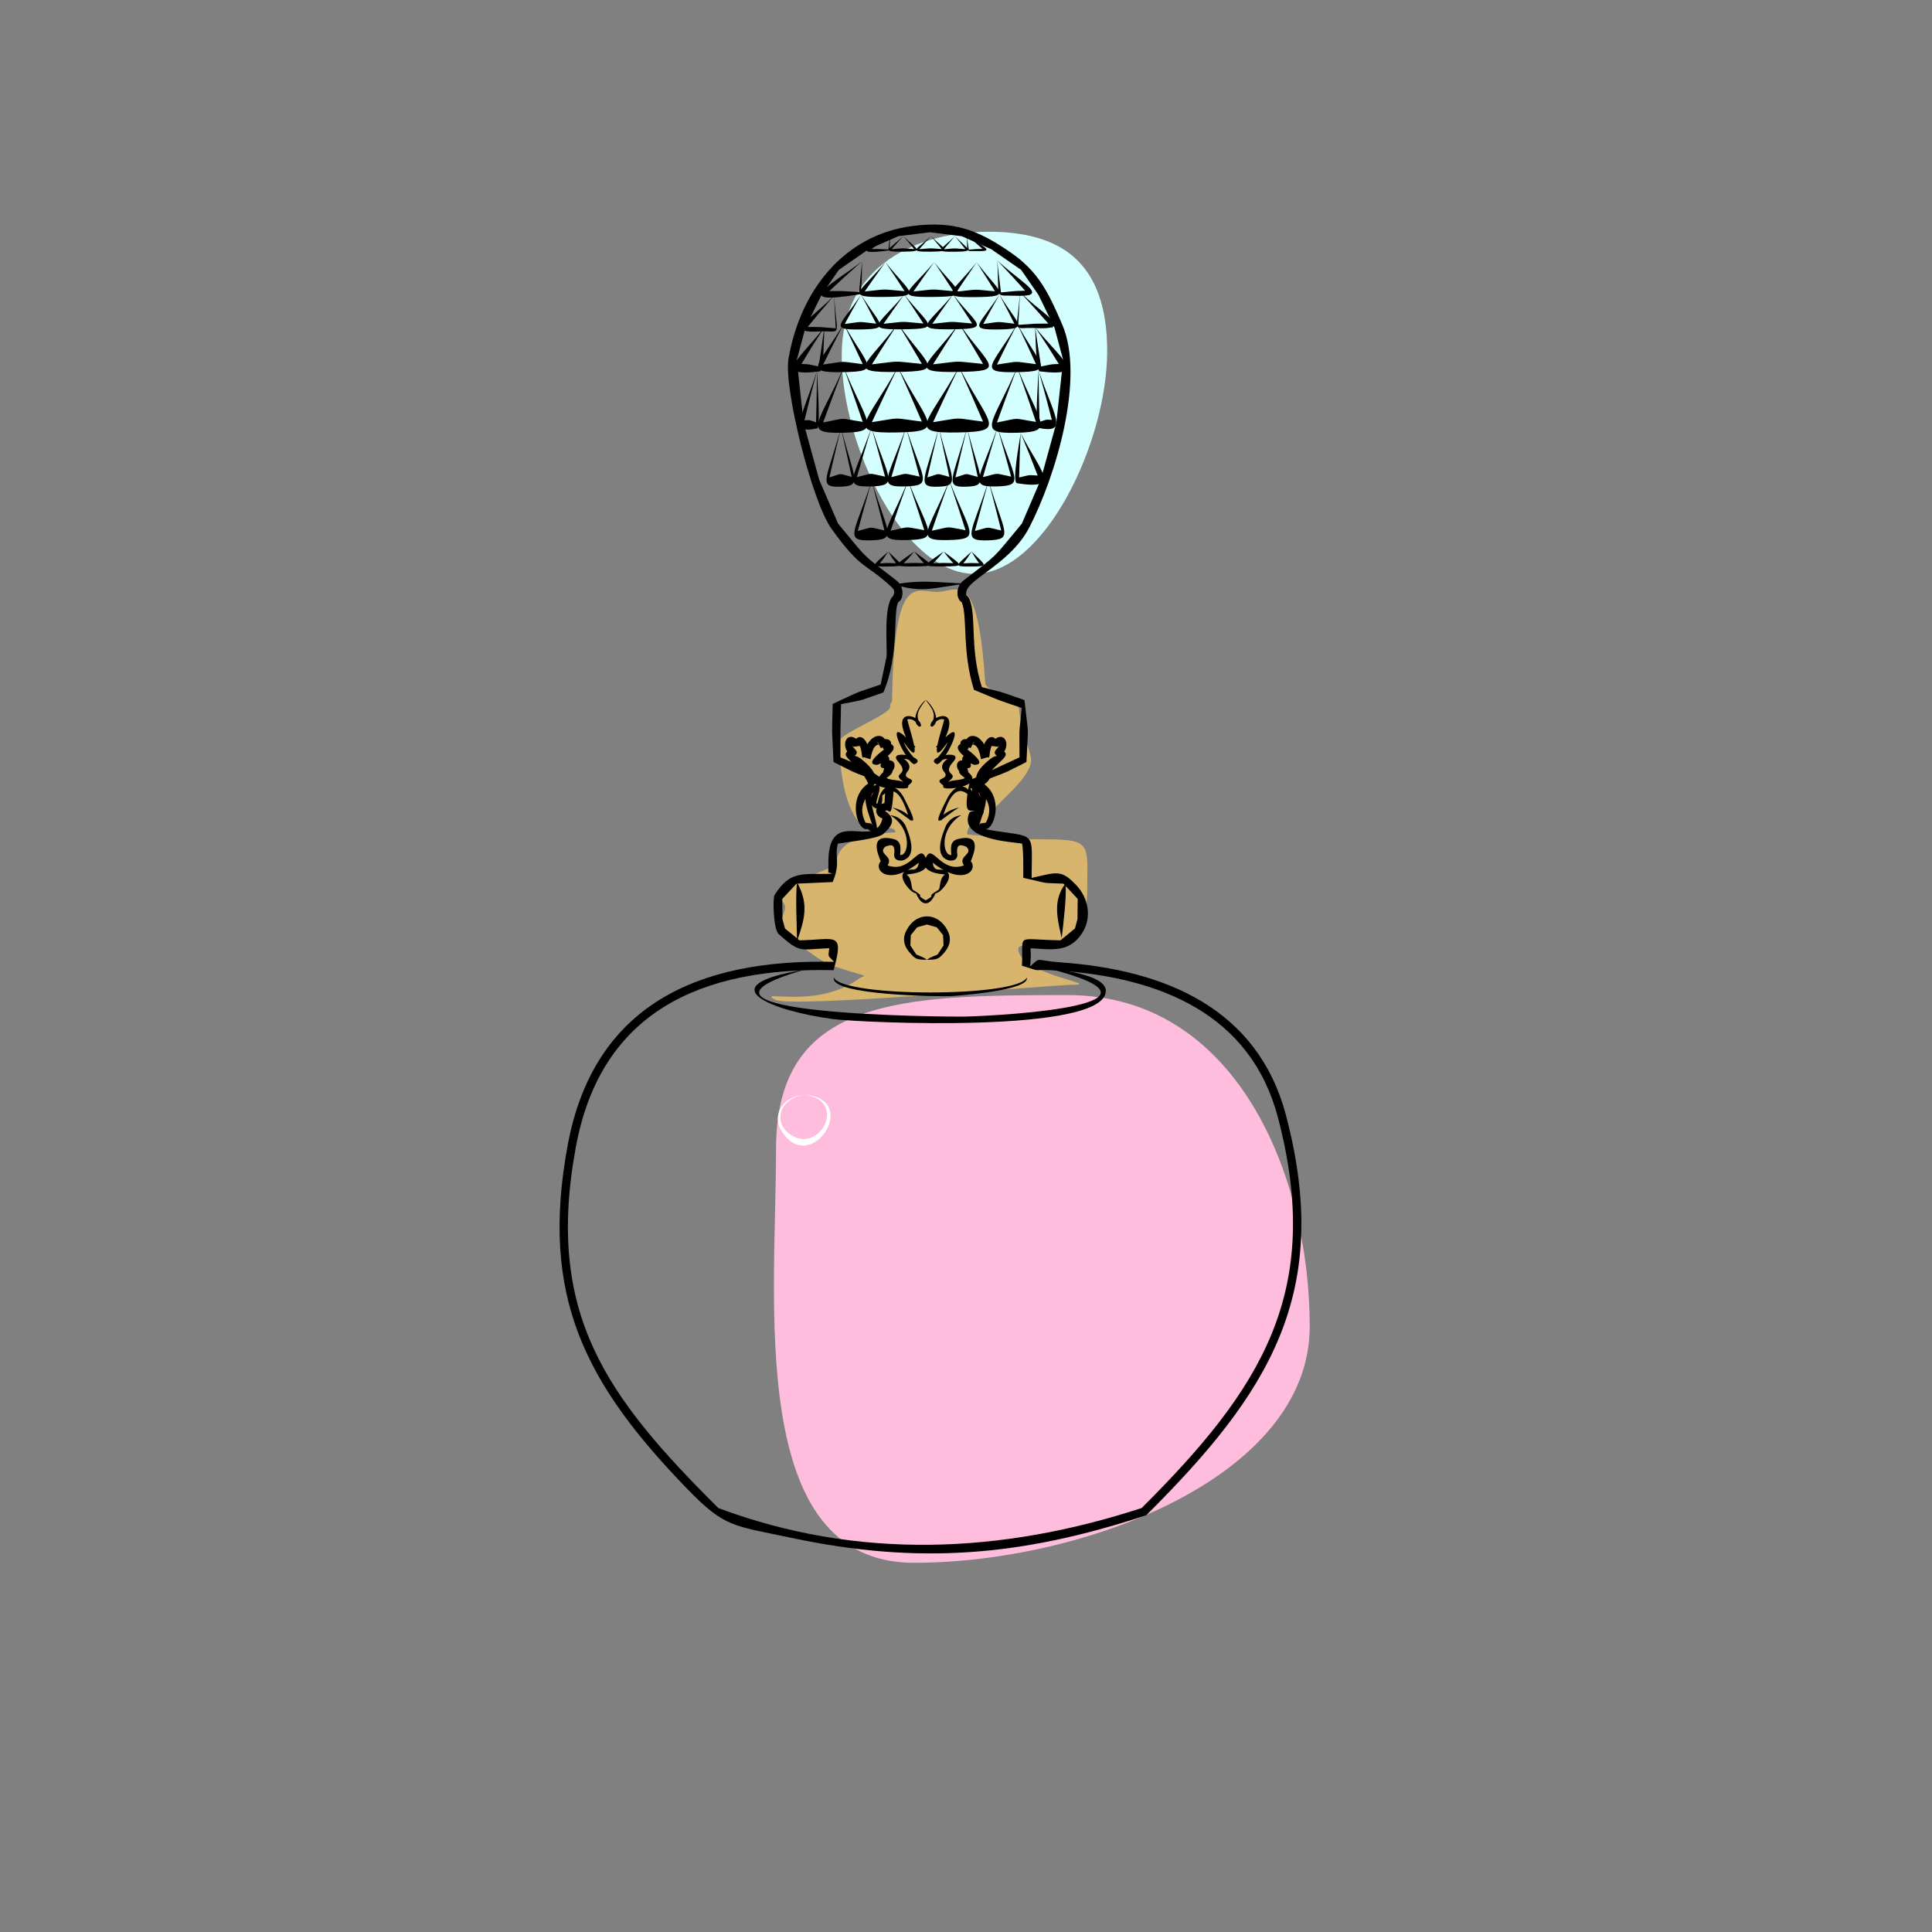 <?xml version="1.0" encoding="UTF-8"?>
<!DOCTYPE svg PUBLIC "-//W3C//DTD SVG 1.1//EN" "http://www.w3.org/Graphics/SVG/1.1/DTD/svg11.dtd">
<!-- Creator: CorelDRAW 2020 (64-Bit) -->
<svg xmlns="http://www.w3.org/2000/svg" xml:space="preserve" width="41.667in" height="41.667in" version="1.1" style="shape-rendering:geometricPrecision; text-rendering:geometricPrecision; image-rendering:optimizeQuality; fill-rule:evenodd; clip-rule:evenodd"
viewBox="0 0 41666.66 41666.66"
 xmlns:xlink="http://www.w3.org/1999/xlink"
 xmlns:xodm="http://www.corel.com/coreldraw/odm/2003">
 <rect x="0" y="0" width="41666.66" height="41666.66" fill="#808080" stroke="none"/>
 <defs>
  <style type="text/css">
   <![CDATA[
    .fil4 {fill:none}
    .fil3 {fill:black}
    .fil0 {fill:#D4FFFF}
    .fil1 {fill:#D7B56D}
    .fil2 {fill:#FFBDDE}
    .fil5 {fill:white}
   ]]>
  </style>
 </defs>
 <g id="Слой_x0020_1">
  <path class="fil0" d="M21321.73 4997.96c1514.46,0 2556.3,615.95 2556.3,2575.51 0,1959.55 -1350.76,4801.53 -2865.21,4801.53 -1514.45,0 -2860.04,-2750.69 -2860.04,-4710.24 0,-1959.55 1654.5,-2666.8 3168.96,-2666.8z"/>
  <path class="fil1" d="M20205.09 12766.07c436.97,0 883.4,-563.35 1041.58,1962.55 11.65,187.35 732.48,353.59 732.48,577.11 0,154.68 123.67,575.96 246.73,996.64 124.2,424.36 -794.5,1041.67 -797.82,1191 -12.52,558.54 -538.92,9.81 -572.81,504.41 593.13,45.89 1151.59,103.44 1524.79,103.44 1204.92,0 1066.63,36.96 1066.63,1167.79 0,165.27 -77.34,831.72 -352.19,1016.87 -516.93,347.89 -1160.26,-50.36 -1132.67,201.98 57.98,533.22 1854.9,751.31 1156.57,751.31 -415.42,0 -6076.12,509.06 -6406.67,320.04 -405.52,-231.93 895.57,215.02 1799.2,-444.85 156.08,-114.13 325.3,0.79 -519.04,-272.83 -356.48,-115.53 -801.41,-535.68 -1057.78,-679.5 -324.33,-182.18 110.89,-503.71 -30.83,-678.88 -320.21,-396.59 1136.08,-751.31 1136.08,-851.34 0,-472.96 548.81,-643.06 1275.34,-680.89 -13.93,-207.84 -602.07,4.73 -786.09,-212.4 -357.61,-421.73 -423.39,-1287.43 -428.47,-1751.64 -1.66,-154.33 1097.98,-581.31 1097.98,-739.05 0,-147.85 39.68,-37.14 41.69,-169.57 42.31,-2768.95 517.46,-2312.19 965.29,-2312.19z"/>
  <path class="fil2" d="M23032.29 21460.67c3626.25,0 5214.01,3881.65 5214.01,7145.29 0,3263.64 -4909.39,5098.22 -8535.63,5098.22 -3626.25,0 -2973.91,-5658.33 -2973.91,-8921.97 0,-3263.64 2669.28,-3321.54 6295.52,-3321.54z"/>
  <g id="_1978325314144">
   <path class="fil3" d="M24622.22 32522.35c2577.38,-2568.19 3926.08,-4659.74 2939.16,-8419.68 -585.85,-2231.95 -2535.23,-3012.77 -4689.5,-3166.94 -745.87,-53.37 -306.66,55 -832.07,-109.04 39.7,-721.33 -177.93,-561.74 831.03,-547.02l311.97 -255.46 54.5 -200.57 4.72 -436.8 -307.04 -329.45c-527.8,-22.6 -252.69,9.78 -866.79,-125.99 0.87,-132.06 7.7,-587.76 -26.09,-738.36 -242.85,-39.27 -1344.05,-85.65 -1148.15,-639.03 23.61,-66.72 80.58,-55.17 120.23,-64.92 -95.83,-31.5 -264.29,131.45 -93.52,-664.13 7.18,-0.57 1060.68,-488.62 1066.32,-491.03 -0.19,-735.55 -18.54,-380.58 48.13,-1065.26 -671.88,-231.74 -328.19,-102.42 -1029.59,-391.98 -259.85,-809.99 -137.28,-1579.85 -260.37,-1877.11 -3.47,-8.41 -4.54,-10.08 -7.72,-14.83 -113.67,-63.29 -134.24,-328.15 38.07,-462.26 781.84,-608.54 584.15,-411.72 1263.54,-1231.66l406.37 -945.59 334.9 -1215.98 148.41 -1366.34 -186.03 -693.85 -347.23 -709.86 -372.22 -538.19 -640.87 -444.08 -641.23 -282.73 -684.8 -85.49 -684.78 85.49 -641.23 282.73 -640.87 444.08 -372.19 538.17 -347.25 709.88 -186.02 693.85 148.41 1366.34 334.9 1215.98 406.36 945.59c678.43,818.78 472.82,616.07 1263.56,1231.68 172.23,134.07 151.71,398.69 38.24,462.15 -126.8,197.76 33.8,1111.36 -324.16,1948.17 -623.85,215.17 -318.54,134.14 -913.12,253.43 -16.37,767.95 -12.28,385.39 -12.47,1147.68 538.52,229.5 473.48,164.84 845.06,423.74 146.7,102.24 67.97,-28.27 310.22,162.95 -54.93,865.13 -91.3,490.2 -191.76,568.23 158.39,119.19 251.06,240.84 -39.13,495.68 -123.25,108.24 -767.98,172.4 -979.93,208.72 -79.44,298.13 67.43,392.93 -111.63,829.28l-780.78 34.83 -307.08 329.45 4.72 436.83 54.51 200.57 311.92 255.43c774.47,-13.46 973.84,-209.45 736.17,643.43 -2852.37,-66.17 -5020.81,886.88 -5560.11,3818.77 -661.61,3596.59 659.65,5377.08 3073.91,7781.83 3013.71,1126.92 6114.29,984.75 9130.41,-1.32zm-3882.23 -19536.22c5.67,4.3 10.75,5.36 18.73,7.74 -6.49,-1.98 -12.73,-4.6 -18.73,-7.74zm-1367.38 0.07c-5.98,3.12 -12.21,5.72 -18.68,7.7 7.94,-2.36 13.04,-3.44 18.68,-7.7zm5363.5 19676.69c-2.03,2.15 -4.18,4.2 -6.4,6.14l-0.76 0.66 -1.02 0.83 -3.57 2.81 -0.61 0.47 -1.23 0.87 -0.59 0.43 -1.25 0.85 -0.59 0.4 -1.3 0.83 -0.59 0.38 -1.3 0.8 -0.61 0.35 -1.32 0.76 -0.64 0.35 -2.01 1.09 -1.28 0.66 -0.76 0.35 -1.23 0.61 -0.83 0.38 -1.18 0.54 -0.92 0.38 -2.13 0.9 -0.99 0.4 -1.18 0.43c-2.39,0.87 -4.8,1.65 -7.2,2.34 -2665.61,873.47 -4880.48,1063.13 -7634.94,476.6 -1245.97,-265.33 -1421.79,-213.14 -2232.47,-1048.42 -2225.05,-2292.57 -3181.32,-4172.16 -2586.31,-7407.02 556.75,-3026.89 2805.23,-4034.93 5747.41,-3965.66 -150.77,-160.94 -121.6,-89.7 -103.8,-293.69 -650.58,24.85 -612.09,119.59 -1090.93,-304.48 -115.72,-102.49 -130.65,-775.6 -89.53,-841.21 348.67,-556.19 621.39,-433.38 1246.42,-461.25l-86.72 -27.59 2.41 -264.93c24.09,-1169.59 1007.52,-201.56 1165.04,-897.51 -192.09,-72.03 -179.74,-295.34 44,-331.05l20.9 -329.17c-154.24,-33.65 -251.16,-67.35 -331.85,-203.26 -488.41,-190.2 -236.28,-80.46 -788.29,-355.54 -38.73,-865.25 -34.86,-447.65 -17.67,-1252.77 703.57,-321.72 357.76,-184.92 1034.32,-418.27 0,0 126.82,-595.13 126.82,-595.13 21.56,-189.21 -76.66,-1118.68 145.03,-1318.23 24.77,-54.48 32.69,-121.01 -14.22,-165.86 -583.96,-558.26 -652.64,-349.38 -1323.39,-1287.75 -410,-573.59 -1030.19,-3025.38 -921.08,-3663.16 245.23,-1433.53 1174.51,-2671 2684.91,-2859.57 884.74,-110.45 1396.83,80.72 2117.81,580.3 592.67,410.66 811.48,875.48 1099.62,1544.48 499.63,1159.91 -146.14,3288.3 -708.94,4376.04 -440.28,850.99 -1467.75,1151.53 -1354.04,1466.97 28.88,19.22 47.99,46.55 64.97,86.91 151.97,361.33 0.83,1065.26 265.8,1891.14 597.16,154.9 290.69,63.41 917.85,279.71 97.51,886.27 82.96,441.2 42.93,1335.19 -552.17,275.18 -299.74,165.29 -788.69,355.71 -94.25,154.35 -236.49,201.52 -425.7,215.48 136.45,196.15 108.82,111.66 116.22,316.98 223.55,36.39 234.67,260.51 40.95,331.59 28.01,161.8 78.83,216.56 274.7,249.01 1005.74,166.64 900.82,-12.8 893.97,1031.42 555.76,-125.52 644.46,-185.91 971.71,165.22 247.55,265.61 338.23,685.13 117.7,1025.41 -282.87,436.55 -670.65,348.41 -1112.11,325.79 8.1,213.68 8.62,120.44 -6.19,389.46 241.07,-214.63 86.69,-124.95 664.3,-83.63 2241.77,160.4 4245.14,990.09 4853.11,3306.04 1005.01,3828.24 -371.44,5983.08 -3000.59,8600.7z"/>
  </g>
  <path class="fil4" d="M24670.61 32601.18c3082.58,-2978.43 3790.73,-4998.78 2978.43,-8518.75 -812.3,-3519.98 -5519.49,-3249.19 -5519.49,-3249.19 0,0 28.65,-393.14 5.22,-476.46 0,0 695.15,18.21 768.05,13.01l359.28 -294.19 65.09 -239.54 5.22 -484.25 -356.67 -382.7 -817.52 -36.46c0,0 10.41,-747.19 -44.26,-801.87 -54.67,-54.67 -877.39,-135.39 -939.88,-177.05 -62.49,-41.66 -177.03,-109.34 -195.26,-369.69 0,0 158.8,0 143.19,-114.56 0,0 -26.05,-83.32 -169.24,-62.49l-31.24 -492.07c0,0 283.77,-2.6 364.49,-197.85 0,0 739.43,-278.58 775.87,-333.25 36.44,-54.67 2.6,-1200.22 2.6,-1200.22l-973.72 -335.85c0,0 -190.04,-559.73 -187.44,-682.11 2.6,-122.38 33.84,-1228.87 -127.57,-1260.11 0,0 -111.94,-192.69 52.07,-309.82 164.02,-117.13 632.68,-465.97 632.68,-465.97l656.08 -791.45 413.97 -963.26 338.47 -1228.87 151 -1390.29 -192.66 -718.57 -354.08 -723.79 -385.32 -557.15 -661.3 -458.22 -661.3 -291.59 -708.98 -88.51 -708.96 88.51 -661.3 291.59 -661.3 458.22 -385.32 557.15 -354.08 723.79 -192.66 718.57 151 1390.29 338.47 1228.87 413.97 963.26 656.08 791.45c0,0 468.67,348.83 632.68,465.97 164.02,117.14 52.07,309.82 52.07,309.82 -161.42,31.24 -130.17,1137.74 -127.57,1260.11 2.6,122.38 -187.44,682.11 -187.44,682.11l-973.72 335.85c0,0 -33.84,1145.55 2.6,1200.22 36.44,54.67 775.86,333.25 775.86,333.25 80.72,195.26 364.49,197.85 364.49,197.85l-31.24 492.07c-143.19,-20.83 -169.23,62.49 -169.23,62.49 -15.61,114.56 143.19,114.56 143.19,114.56 -18.23,260.35 -132.77,328.03 -195.26,369.69 -62.49,41.66 -885.21,122.38 -939.88,177.05 -54.67,54.67 -44.26,801.87 -44.26,801.87l-817.52 36.46 -356.68 382.7 5.22 484.25 65.09 239.54 359.27 294.19c72.91,5.2 768.05,-13.01 768.05,-13.01 -23.43,83.32 5.22,476.46 5.22,476.46 0,0 -4707.19,-270.78 -5519.49,3249.19 -812.3,3519.98 -104.15,5540.32 2978.43,8518.75 0,0 4361.42,1802.86 9228.49,0z"/>
  <g id="_1978325309872">
   <path class="fil3" d="M17343.65 20915.56c-3396.7,979.22 3179.69,1016.98 3470.81,1008.93 905.66,-25.08 4830.09,-257.28 1791.08,-1040.04 164.08,23.28 1237.96,122.64 1243.09,481.18 13.37,935.89 -5278.94,691.34 -5883.04,611.83 -1309.35,-172.38 -2720.43,-721.64 -621.93,-1061.91z"/>
  </g>
  <path class="fil4" d="M17343.65 20915.56c-631.33,117.47 -1018.35,275.86 -1018.35,450.08 0,362.34 1673.87,656.11 3738.69,656.11 2064.81,0 3738.69,-293.76 3738.69,-656.11 0,-190.11 -460.85,-361.38 -1197.13,-481.18"/>
  <g id="_1978325309824">
   <path class="fil3" d="M17983.56 21081.6c189.97,430.08 3970.98,430.06 4160.86,0 74.38,283.52 -1524.52,395.98 -1659.54,402.59 -190.81,9.34 -2602.81,-15.8 -2501.32,-402.59z"/>
  </g>
  <path class="fil4" d="M17983.56 21081.6c0,201.64 931.45,365.08 2080.43,365.08 1148.97,0 2080.43,-163.44 2080.43,-365.08"/>
  <g id="_1978325308384">
   <path class="fil3" d="M19991.22 20699.33c76.87,-52.41 36.84,-29.85 119.9,-68.02l0 0c77.65,-33.04 46.33,-20.05 110.12,-46.03 42.37,-66.15 84.93,-131.28 128.19,-196.77 -3.8,-74.04 -7.3,-147.98 -10.65,-222.02 -45.72,-56.3 -91.33,-112.63 -136.81,-169.07l-108 -29.97 -0.02 -0.02 -102.73 -28.67 -102.73 28.67 -0.02 0.02 -108 29.97c-45.48,56.44 -91.09,112.77 -136.81,169.07 -3.33,74.06 -6.85,147.98 -10.65,222.02 43.26,65.49 85.82,130.62 128.19,196.77 63.79,25.98 32.47,12.99 110.12,46.03l0 0c83.06,38.16 43.03,15.61 119.9,67.99l0 0.02zm0 0l0 0.02c-216.2,-3.45 -247.99,-7.82 -376.16,-158.82l0 0c-153.7,-182.86 -154.03,-356.44 -20.69,-551.77l0 0c206.36,-301.51 587.33,-301.51 793.69,0l0 0c133.34,195.33 133.01,368.91 -20.69,551.77l0 0c-128.14,150.98 -159.98,155.4 -376.16,158.8z"/>
  </g>
  <polygon class="fil4" points="19991.22,20699.33 20119.76,20658.57 20248.31,20617.78 20327.75,20511.04 20407.22,20404.29 20407.22,20272.35 20407.22,20140.4 20327.75,20033.66 20248.31,19926.91 20119.76,19886.13 19991.22,19845.37 19862.68,19886.13 19734.13,19926.91 19654.69,20033.66 19575.22,20140.4 19575.22,20272.35 19575.22,20404.29 19654.69,20511.04 19734.13,20617.78 19862.68,20658.57 "/>
  <g id="_1978325309680">
   <path class="fil3" d="M19277.85 12607.54c562.14,-109.7 946.44,-46.85 1551.7,-20.83 -752.63,95.93 -906.63,204.35 -1551.7,20.83z"/>
  </g>
  <path class="fil4" d="M19277.85 12607.54c0,0 1119.5,57.27 1551.7,-20.83"/>
  <g id="_1978325308480">
   <path class="fil3" d="M19501.75 6350.18c-313.93,440.82 -181.73,252.91 -446.84,633.57 546.22,-55.83 304.27,-53.49 859.58,-6.61 -247.19,-379.96 -123.68,-191.95 -412.74,-626.96zm0 0c515.28,664.04 844.49,741.08 -20,751.66 -888.09,10.86 -525.93,-93.61 20,-751.66z"/>
  </g>
  <polygon class="fil4" points="19501.75,6350.18 18981.04,7027.09 19980.81,7016.67 "/>
  <g id="_1978325301472">
   <path class="fil3" d="M20553.59 6350.18c-313.93,440.82 -181.73,252.91 -446.84,633.57 546.22,-55.83 304.27,-53.49 859.58,-6.61 -247.19,-379.96 -123.68,-191.95 -412.74,-626.96zm0 0c515.28,664.04 844.49,741.08 -20,751.66 -888.09,10.86 -525.93,-93.61 20,-751.66z"/>
  </g>
  <polygon class="fil4" points="20553.59,6350.18 20032.88,7027.09 21032.65,7016.67 "/>
  <g id="_1978325298640">
   <path class="fil3" d="M21554.01 6353.84c-245.28,440.82 -141.99,252.91 -349.09,633.55 426.71,-55.8 237.65,-53.42 671.52,-6.56 -193.1,-379.96 -96.6,-191.98 -322.43,-626.99zm0 0c402.54,664.06 659.71,741.07 -15.65,751.66 -693.81,10.86 -410.9,-93.61 15.65,-751.66z"/>
  </g>
  <polygon class="fil4" points="21553.99,6353.84 21147.19,7030.75 21928.25,7020.33 "/>
  <g id="_1978325295232">
   <path class="fil3" d="M18570.56 6353.63c-248.54,440.82 -143.87,252.91 -353.76,633.57 432.43,-55.83 240.89,-53.49 680.52,-6.61 -195.69,-379.96 -97.91,-191.95 -326.76,-626.96zm0 0c407.94,664.04 668.57,741.07 -15.84,751.66 -703.08,10.86 -416.37,-93.61 15.84,-751.66z"/>
  </g>
  <polygon class="fil4" points="18570.56,6353.63 18158.32,7030.54 18949.81,7020.12 "/>
  <g id="_1978325296672">
   <path class="fil3" d="M19364.12 6978.68c-393.71,611.47 -227.91,350.81 -560.41,878.85 685.04,-77.44 381.6,-74.2 1078.04,-9.17 -310.01,-527.05 -155.11,-266.26 -517.64,-869.67zm0 0c646.24,921.1 1059.12,1027.96 -25.09,1042.64 -1113.79,15.07 -659.59,-129.85 25.09,-1042.64z"/>
  </g>
  <polygon class="fil4" points="19364.12,6978.68 18711.07,7917.63 19964.93,7903.19 "/>
  <g id="_1978325291776">
   <path class="fil3" d="M20683.29 6978.68c-393.72,611.47 -227.91,350.81 -560.41,878.85 685.04,-77.44 381.6,-74.2 1078.05,-9.17 -310.02,-527.05 -155.11,-266.26 -517.64,-869.67zm0 0c646.24,921.1 1059.12,1027.96 -25.09,1042.64 -1113.8,15.07 -659.6,-129.85 25.09,-1042.64z"/>
  </g>
  <polygon class="fil4" points="20683.29,6978.68 20030.23,7917.63 21284.09,7903.19 "/>
  <g id="_1978325291968">
   <path class="fil3" d="M21937.93 6983.75c-307.58,611.47 -178.05,350.81 -437.81,878.85 535.18,-77.44 298.12,-74.2 842.21,-9.17 -242.2,-527.05 -121.18,-266.26 -404.4,-869.67zm0 0c504.87,921.11 827.43,1027.96 -19.6,1042.64 -870.14,15.07 -515.3,-129.86 19.6,-1042.64z"/>
  </g>
  <polygon class="fil4" points="21937.93,6983.75 21427.74,7922.71 22407.3,7908.26 "/>
  <g id="_1978325290192">
   <path class="fil3" d="M18196.27 6983.46c-311.7,611.47 -180.44,350.81 -443.67,878.84 542.33,-77.44 302.11,-74.2 853.47,-9.17 -245.43,-527.06 -122.8,-266.26 -409.8,-869.67zm0 0c511.61,921.1 838.48,1027.96 -19.86,1042.64 -881.77,15.07 -522.19,-129.85 19.86,-1042.64z"/>
  </g>
  <polygon class="fil4" points="18196.27,6983.46 17679.26,7922.42 18671.91,7907.97 "/>
  <g id="_1978325288752">
   <path class="fil3" d="M19364.12 7915.96c-393.71,827.32 -227.91,474.65 -560.41,1189.08 685.04,-104.78 381.6,-100.39 1078.04,-12.41 -310.01,-713.11 -155.11,-360.25 -517.64,-1176.67zm0 0c646.24,1246.26 1059.12,1390.84 -25.09,1410.69 -1113.79,20.39 -659.59,-175.69 25.09,-1410.69z"/>
  </g>
  <polygon class="fil4" points="19364.12,7915.96 18711.07,9186.37 19964.93,9166.83 "/>
  <g id="_1978325287648">
   <path class="fil3" d="M20683.29 7915.96c-393.72,827.32 -227.91,474.65 -560.41,1189.08 685.04,-104.78 381.6,-100.39 1078.05,-12.41 -310.02,-713.11 -155.11,-360.25 -517.64,-1176.67zm0 0c646.24,1246.26 1059.12,1390.84 -25.09,1410.69 -1113.8,20.39 -659.6,-175.69 25.09,-1410.69z"/>
  </g>
  <polygon class="fil4" points="20683.29,7915.96 20030.23,9186.37 21284.09,9166.83 "/>
  <g id="_1978325288032">
   <path class="fil3" d="M21937.93 7922.83c-307.58,827.32 -178.05,474.65 -437.81,1189.08 535.18,-104.78 298.12,-100.39 842.21,-12.41 -242.2,-713.11 -121.18,-360.25 -404.4,-1176.67zm0 0c504.87,1246.26 827.43,1390.84 -19.6,1410.69 -870.14,20.39 -515.3,-175.69 19.6,-1410.69z"/>
  </g>
  <polygon class="fil4" points="21937.93,7922.83 21427.74,9193.24 22407.3,9173.69 "/>
  <g id="_1978325286784">
   <path class="fil3" d="M18196.27 7922.43c-311.7,827.32 -180.44,474.65 -443.67,1189.08 542.33,-104.78 302.11,-100.39 853.47,-12.41 -245.43,-713.1 -122.8,-360.25 -409.8,-1176.67zm0 0c511.61,1246.26 838.48,1390.84 -19.86,1410.69 -881.77,20.39 -522.19,-175.69 19.86,-1410.69z"/>
  </g>
  <polygon class="fil4" points="18196.27,7922.43 17679.26,9192.84 18671.91,9173.3 "/>
  <g id="_1978325285104">
   <path class="fil3" d="M18795.95 9217.73c-222,746.37 -128.51,428.2 -316,1072.74 386.28,-94.52 215.17,-90.57 607.88,-11.2 -174.81,-643.33 -87.46,-325 -291.88,-1061.54zm0 0c364.4,1124.32 597.21,1254.75 -14.15,1272.67 -628.04,18.39 -371.93,-158.5 14.15,-1272.67z"/>
  </g>
  <polygon class="fil4" points="18795.95,9217.73 18427.71,10363.84 19134.73,10346.21 "/>
  <g id="_1978325284720">
   <path class="fil3" d="M19539.79 9217.73c-222.01,746.37 -128.52,428.2 -316,1072.74 386.28,-94.52 215.17,-90.57 607.88,-11.2 -174.81,-643.33 -87.46,-325 -291.88,-1061.54zm0 0c364.39,1124.32 597.2,1254.75 -14.15,1272.67 -628.04,18.39 -371.93,-158.5 14.15,-1272.67z"/>
  </g>
  <polygon class="fil4" points="19539.79,9217.73 19171.55,10363.84 19878.57,10346.21 "/>
  <g id="_1978325282320">
   <path class="fil3" d="M20247.25 9223.93c-173.45,746.41 -100.39,428.17 -246.87,1072.74 301.78,-94.52 168.09,-90.57 474.9,-11.19 -136.57,-643.33 -68.33,-325 -228.03,-1061.54zm0 0c284.67,1124.32 466.56,1254.75 -11.04,1272.67 -490.65,18.39 -290.57,-158.5 11.04,-1272.67z"/>
  </g>
  <polygon class="fil4" points="20247.25,9223.93 19959.57,10370.04 20511.91,10352.41 "/>
  <g id="_1978325281552">
   <path class="fil3" d="M18137.44 9223.57c-175.78,746.37 -101.75,428.2 -250.18,1072.7 305.79,-94.49 170.31,-90.45 481.24,-11.12 -138.37,-643.33 -69.24,-325.04 -231.06,-1061.58zm0 0c288.47,1124.4 472.74,1254.75 -11.22,1272.63 -497.2,18.39 -294.46,-158.43 11.22,-1272.63z"/>
  </g>
  <polygon class="fil4" points="18137.43,9223.57 17845.91,10369.68 18405.63,10352.05 "/>
  <g id="_1978325281504">
   <path class="fil3" d="M21514.04 9217.73c-222,746.37 -128.51,428.2 -316,1072.74 386.28,-94.52 215.17,-90.57 607.88,-11.2 -174.81,-643.33 -87.46,-325 -291.88,-1061.54zm0 0c364.4,1124.32 597.21,1254.75 -14.15,1272.67 -628.04,18.39 -371.93,-158.5 14.15,-1272.67z"/>
  </g>
  <polygon class="fil4" points="21514.04,9217.73 21145.8,10363.84 21852.81,10346.21 "/>
  <g id="_1978325346928">
   <path class="fil3" d="M20855.53 9223.57c-175.78,746.37 -101.76,428.2 -250.18,1072.7 305.79,-94.49 170.31,-90.45 481.24,-11.12 -138.37,-643.33 -69.24,-325.04 -231.06,-1061.58zm0 0c288.47,1124.4 472.74,1254.75 -11.22,1272.63 -497.2,18.39 -294.46,-158.43 11.22,-1272.63z"/>
  </g>
  <polygon class="fil4" points="20855.52,9223.57 20563.99,10369.68 21123.72,10352.05 "/>
  <g id="_1978325346160">
   <path class="fil3" d="M19585.52 10363.28c-265.37,753.1 -153.61,432.07 -377.72,1082.41 461.72,-95.38 257.2,-91.39 726.61,-11.3 -208.95,-649.13 -104.55,-327.93 -348.89,-1071.11zm0 0c435.57,1134.46 713.86,1266.07 -16.91,1284.14 -750.7,18.56 -444.57,-159.93 16.91,-1284.14z"/>
  </g>
  <polygon class="fil4" points="19585.52,10363.28 19145.36,11519.73 19990.47,11501.94 "/>
  <g id="_1978325344672">
   <path class="fil3" d="M20474.65 10363.28c-265.37,753.1 -153.61,432.07 -377.7,1082.37 461.7,-95.34 257.16,-91.35 726.57,-11.26 -208.93,-649.13 -104.55,-327.93 -348.87,-1071.11zm0 0c435.56,1134.5 713.81,1266.07 -16.91,1284.14 -750.71,18.56 -444.58,-159.93 16.91,-1284.14z"/>
  </g>
  <polygon class="fil4" points="20474.65,10363.28 20034.49,11519.73 20879.6,11501.94 "/>
  <g id="_1978325343904">
   <path class="fil3" d="M21320.3 10369.54c-207.31,753.11 -120.01,432.07 -295.09,1082.41 360.72,-95.38 200.94,-91.38 567.66,-11.3 -163.24,-649.13 -81.68,-327.93 -272.57,-1071.11zm0 0c340.29,1134.46 557.69,1266.07 -13.21,1284.14 -586.48,18.56 -347.32,-159.93 13.21,-1284.14z"/>
  </g>
  <polygon class="fil4" points="21320.3,10369.54 20976.43,11525.98 21636.66,11508.19 "/>
  <g id="_1978325345200">
   <path class="fil3" d="M18798.4 10369.17c-210.1,753.1 -121.63,432.07 -299.05,1082.41 365.54,-95.38 203.62,-91.39 575.26,-11.3 -165.42,-649.13 -82.76,-327.94 -276.21,-1071.11zm0 0c344.83,1134.5 565.15,1266.07 -13.39,1284.14 -594.34,18.56 -351.98,-159.93 13.39,-1284.14z"/>
  </g>
  <polygon class="fil4" points="18798.38,10369.17 18449.91,11525.62 19118.97,11507.83 "/>
  <g id="_1978325342800">
   <path class="fil3" d="M19717.18 11894.16c-158.52,187 -99.51,124 -227.94,253.18 263.73,-8.95 166.58,-8.28 436.99,-2.58 -120.03,-129.8 -64.88,-66.2 -209.04,-250.6zm0 0c405.42,309.46 486.3,317.93 -11.98,322.06 -515.75,4.28 -412.46,-17.09 11.98,-322.06z"/>
  </g>
  <polygon class="fil4" points="19717.18,11894.16 19403.6,12180.58 20005.67,12176.17 "/>
  <g id="_1978325338528">
   <path class="fil3" d="M20350.58 11894.16c-158.52,187 -99.51,124 -227.94,253.18 263.73,-8.95 166.58,-8.28 436.99,-2.58 -120.03,-129.8 -64.88,-66.2 -209.05,-250.6zm0 0c405.42,309.46 486.3,317.93 -11.97,322.06 -515.75,4.28 -412.46,-17.09 11.97,-322.06z"/>
  </g>
  <polygon class="fil4" points="20350.6,11894.16 20037.02,12180.58 20639.09,12176.17 "/>
  <g id="_1978325340208">
   <path class="fil3" d="M20953.04 11895.72c-123.82,186.98 -77.73,123.99 -178.06,253.16 206.01,-8.95 130.11,-8.28 341.34,-2.57 -93.76,-129.78 -50.67,-66.22 -163.28,-250.59zm0 0c316.7,309.44 379.87,317.9 -9.35,322.05 -402.93,4.3 -322.21,-17.09 9.35,-322.05z"/>
  </g>
  <polygon class="fil4" points="20953.04,11895.71 20708.06,12182.13 21178.42,12177.72 "/>
  <g id="_1978325338480">
   <path class="fil3" d="M19156.41 11895.63c-125.48,186.98 -78.78,123.98 -180.45,253.15 208.78,-8.95 131.88,-8.27 345.93,-2.57 -95.03,-129.78 -51.35,-66.21 -165.48,-250.58zm0 0c320.96,309.43 384.97,317.89 -9.48,322.04 -408.32,4.3 -326.54,-17.09 9.48,-322.04z"/>
  </g>
  <polygon class="fil4" points="19156.41,11895.62 18908.16,12182.04 19384.8,12177.63 "/>
  <g id="_1978325336176">
   <path class="fil3" d="M19095.6 5652.44c-313.93,440.82 -181.72,252.91 -446.84,633.57 546.22,-55.83 304.27,-53.49 859.58,-6.61 -247.19,-379.96 -123.68,-191.95 -412.74,-626.96zm0 0c515.28,664.04 844.49,741.07 -20,751.66 -888.09,10.86 -525.94,-93.61 20,-751.66z"/>
  </g>
  <polygon class="fil4" points="19095.6,5652.44 18574.89,6329.35 19574.65,6318.93 "/>
  <g id="_1978325332384">
   <path class="fil3" d="M20147.44 5652.44c-313.93,440.82 -181.72,252.91 -446.84,633.57 546.22,-55.83 304.27,-53.49 859.59,-6.61 -247.19,-379.96 -123.68,-191.95 -412.74,-626.96zm0 0c515.28,664.04 844.5,741.07 -20,751.66 -888.09,10.86 -525.93,-93.61 20,-751.66z"/>
  </g>
  <polygon class="fil4" points="20147.44,5652.44 19626.73,6329.35 20626.5,6318.93 "/>
  <g id="_1978325333440">
   <path class="fil3" d="M21063.03 5656.09c-300.83,440.82 -174.15,252.91 -428.2,633.58 523.44,-55.83 291.58,-53.49 823.73,-6.61 -236.88,-379.96 -118.52,-191.95 -395.52,-626.96zm0 0c493.79,664.04 809.26,741.08 -19.17,751.66 -851.04,10.87 -503.99,-93.61 19.17,-751.66z"/>
  </g>
  <polygon class="fil4" points="21063.03,5656.09 20564.04,6333.01 21522.1,6322.59 "/>
  <g id="_1978325331376">
   <path class="fil3" d="M18591.4 5635.06c-505.05,452.32 -312.03,275.25 -704.65,641.77 344.05,-0.24 185.24,-3.5 640.09,20.43 42.52,-425.94 21.72,-213.16 64.56,-662.2zm0 0c-3.27,74.84 0.24,703.79 -47.53,711.58 -1521.2,248.02 -629.72,-190.04 47.53,-711.58z"/>
  </g>
  <polygon class="fil4" points="18591.4,5635.06 17752.17,6332.8 18543.67,6322.38 "/>
  <g id="_1978325332576">
   <path class="fil3" d="M21504.31 5614.44c55.46,469.09 28.66,246.01 83.07,692.33 370.72,-35.33 241.38,-27.85 521.7,-37.2 -339.41,-376.87 -172.31,-194.62 -604.77,-655.14zm697.94 744.2l-2.2 11.88 -7.93 -8.79c-56.98,15.63 -152.24,21.21 -294.78,16.48 -491.36,-16.37 -327.06,98.81 -393.04,-763.77 452.96,415.67 921.89,671.86 697.94,744.2z"/>
  </g>
  <polygon class="fil4" points="21504.31,5614.44 21574.2,6333.01 22219.84,6322.59 "/>
  <g id="_1978325330080">
   <path class="fil3" d="M19481.66 5089.96c-177.84,198.04 -102.95,113.62 -253.11,284.63 309.39,-25.07 172.31,-24 486.89,-2.95 -140.01,-170.7 -70.04,-86.24 -233.78,-281.68zm0 0c291.86,298.33 478.33,332.93 -11.35,337.69 -503.05,4.88 -297.92,-42.06 11.35,-337.69z"/>
  </g>
  <polygon class="fil4" points="19481.64,5089.96 19186.69,5394.07 19753,5389.39 "/>
  <g id="_1978325326480">
   <path class="fil3" d="M20077.45 5089.96c-177.82,198.04 -102.94,113.62 -253.09,284.63 309.39,-25.07 172.32,-24.02 486.87,-2.96 -140,-170.7 -70.06,-86.24 -233.78,-281.67zm0 0c291.86,298.33 478.33,332.93 -11.33,337.69 -503.05,4.88 -297.91,-42.06 11.33,-337.69z"/>
  </g>
  <polygon class="fil4" points="20077.45,5089.96 19782.5,5394.07 20348.8,5389.39 "/>
  <g id="_1978325325376">
   <path class="fil3" d="M20596.07 5091.6c-170.42,198.05 -98.66,113.62 -242.55,284.65 296.49,-25.08 165.15,-24.01 466.6,-2.97 -134.18,-170.7 -67.13,-86.24 -224.05,-281.68zm0 0c279.72,298.35 458.41,332.93 -10.86,337.69 -482.09,4.9 -285.51,-42.03 10.86,-337.69z"/>
  </g>
  <polygon class="fil4" points="20596.07,5091.61 20313.43,5395.72 20856.11,5391.04 "/>
  <g id="_1978325327680">
   <path class="fil3" d="M19196.04 5082.16c-286.07,203.21 -176.74,123.65 -399.13,288.33 194.89,-0.13 104.94,-1.57 362.55,9.15 24.08,-191.35 12.31,-95.75 36.58,-297.48zm0 0c-1.85,33.62 0.11,316.17 -26.93,319.67 -861.66,111.47 -356.69,-85.35 26.93,-319.67z"/>
  </g>
  <polygon class="fil4" points="19196.04,5082.16 18720.67,5395.62 19169,5390.94 "/>
  <g id="_1978325323600">
   <path class="fil3" d="M20846.04 5072.89c31.41,210.75 16.23,110.53 47.06,311.05 210,-15.89 136.71,-12.51 295.52,-16.73 -192.27,-169.32 -97.61,-87.41 -342.57,-294.31zm395.34 334.33l-1.24 5.33 -4.48 -3.95c-32.27,7.02 -86.23,9.54 -166.99,7.42 -278.33,-7.33 -185.27,44.4 -222.63,-343.13 256.58,186.73 522.19,301.83 395.34,334.33z"/>
  </g>
  <polygon class="fil4" points="20846.04,5072.89 20885.62,5395.72 21251.34,5391.04 "/>
  <g id="_1978325323216">
   <path class="fil3" d="M17779.71 7056.38c-357.28,559.85 -221.96,340.79 -495.11,793.67 186.79,6.69 111.1,-0.39 369.94,53.79 81.41,-531.54 42.09,-266.33 125.17,-847.46zm0 0c-12.07,166.38 -13.69,943.31 -99.05,953.7 -1029.56,125.46 -440.78,-260.92 99.05,-953.7z"/>
  </g>
  <polygon class="fil4" points="17779.71,7056.38 17168.96,7922.42 17682.54,7960.06 "/>
  <g id="_1978325319088">
   <path class="fil3" d="M22324 7056.38c368.71,559.85 229.06,340.79 510.94,793.67 -192.76,6.69 -114.65,-0.39 -381.78,53.79 -84.02,-531.54 -43.44,-266.33 -129.17,-847.46zm0 0c12.46,166.38 14.13,943.31 102.21,953.7 1062.5,125.46 454.88,-260.92 -102.21,-953.7z"/>
  </g>
  <polygon class="fil4" points="22324,7056.38 22954.29,7922.42 22424.28,7960.06 "/>
  <g id="_1978325321488">
   <path class="fil3" d="M22396.92 7983.26c204.73,745.09 120.08,427.99 287.96,1072.09 -151.6,-6.59 -89.99,-13.63 -265.99,43.54 -16.65,-697.13 -9.64,-349.6 -21.97,-1115.62zm0 0c-5.81,222.76 -84.77,1228.08 -4.35,1244.63 674.36,138.6 330.22,-269.05 4.35,-1244.63z"/>
  </g>
  <polygon class="fil4" points="22396.92,7983.26 22745.21,9130.46 22391.01,9168.1 "/>
  <g id="_1978325318512">
   <path class="fil3" d="M22011.59 9337.07c262.72,641.51 156.42,374.3 367.74,918.52 -232.23,-11.83 -138.34,-18.84 -400.29,42.09 16.09,-591.46 6.39,-297.48 32.54,-960.61zm0 0c-24.37,221.19 -196.7,1067.43 -74.55,1086.01 981.14,149.31 496.79,-255.02 74.55,-1086.01z"/>
  </g>
  <polygon class="fil4" points="22011.59,9337.07 22464.82,10328.08 21934.81,10365.72 "/>
  <g id="_1978325317504">
   <path class="fil3" d="M17620.63 7993.67c-192.35,745.09 -112.82,427.99 -270.54,1072.09 142.43,-6.58 84.54,-13.63 249.89,43.54 15.65,-697.13 9.06,-349.6 20.65,-1115.62zm0 0c5.45,222.76 79.63,1228.08 4.09,1244.63 -633.56,138.6 -310.24,-269.04 -4.09,-1244.63z"/>
  </g>
  <polygon class="fil4" points="17620.63,7993.67 17293.4,9140.87 17626.17,9178.51 "/>
  <g id="_1978267018944">
   <path class="fil3" d="M17987.38 6374.75c-404.76,475.17 -245.58,284.86 -569.04,676.94 345.48,2.68 180.41,-3.26 604.87,27.88 -22.8,-455.11 -11.25,-227.79 -35.83,-704.82zm-634.89 756.75l-15.6 18.88 -2.96 -26.35c-171.57,-84.04 267.42,-351.28 653.45,-749.28 70.64,946.96 172.07,747.87 -307.9,773.59 -164.96,8.85 -269.36,2.84 -326.98,-16.84z"/>
  </g>
  <polygon class="fil4" points="17987.38,6374.75 17325.8,7103.5 18033.04,7099.25 "/>
  <g id="_1978267034592">
   <path class="fil3" d="M21998.75 6301.84c434.07,475.17 263.36,284.87 610.24,676.94 -370.5,2.68 -193.48,-3.27 -648.67,27.88 24.45,-455.12 12.07,-227.8 38.43,-704.82zm680.86 756.75l16.73 18.89 3.18 -26.35c183.99,-84.03 -286.78,-351.28 -700.76,-749.28 -75.75,946.96 -184.53,747.87 330.2,773.59 176.9,8.85 288.86,2.84 350.66,-16.84z"/>
  </g>
  <polygon class="fil4" points="21998.75,6301.84 22708.24,7030.59 21949.79,7026.35 "/>
  <g id="_1978267033488">
   <path class="fil3" d="M17189.84 19027.91c265.33,484.28 155.63,808.59 0,1270.51 -3.23,-340.9 -38.63,-950.46 0,-1270.51z"/>
  </g>
  <path class="fil4" d="M17189.84 19027.91c0,0 166.61,713.33 0,1270.51"/>
  <g id="_1978267034016">
   <path class="fil3" d="M22980.11 19053.94c25.77,290.98 -50.07,896.66 -83.31,1176.8 -90.1,-410.43 -202.87,-802.76 83.31,-1176.8z"/>
  </g>
  <path class="fil4" d="M22980.11 19053.94c0,0 -171.85,484.25 -83.31,1176.8"/>
  <g id="_1978267032768">
   <path class="fil3" d="M19964.8 19480.73c-127.36,7.65 -209.38,-217.06 -209.45,-217.11l-0.26 0.19 0.19 0.43 -0.14 0.26c-95.65,9.07 -400.58,-330.89 -253.71,-461.81 -445.4,202.84 -644.54,-75.85 -507.35,-229.38 -69.72,-169.26 -249.32,-603.09 269.34,-480.35 193.16,45.7 156.39,213.25 150.43,344.51 177.45,35.21 277.63,-552.15 -214.08,-857.13 151.33,24.06 243.13,80.11 323.96,214.95l0 -0.02c78.24,188.22 285.57,673.18 -64.87,762.28 -133.15,18.42 -199.35,-56.11 -168.72,-180.02 4.06,-157.85 -55.24,-177.62 -200.05,-116.38 -172.21,160.97 193.6,198.94 50.94,402.19 473.56,175.82 667.07,-430.1 798.94,-209.07 9.78,16.39 18.07,32.07 25.04,47.16 6.96,-15.09 15.28,-30.77 25.06,-47.16 131.87,-221.02 325.39,384.9 798.94,209.07 -142.67,-203.24 223.13,-241.19 50.94,-402.19 -144.84,-61.24 -204.14,-41.47 -200.05,116.38 30.65,123.91 -35.54,198.44 -168.72,180.02 -350.44,-89.1 -143.11,-574.06 -64.87,-762.28l0 0.02c80.84,-134.85 172.63,-190.89 323.97,-214.95 -491.71,304.98 -391.56,892.34 -214.08,857.13 -5.95,-131.26 -42.72,-298.81 150.44,-344.51 518.66,-122.74 339.06,311.09 269.34,480.35 137.19,153.55 -61.97,432.24 -507.35,229.38 146.87,130.93 -158.06,470.89 -253.71,461.81l-0.14 -0.26 0.19 -0.43 -0.26 -0.19c-0.02,0.02 -82.3,225.35 -209.9,217.11zm723.81 -2067.01c-142.19,78.55 -288.92,206.71 -375.52,260.3l-6.92 21.46 -19.7 -6.49c-87.26,42.7 -76.68,-43.17 145.24,-475.44 53.7,-104.6 125.31,-183.76 200.26,-223.48 -145.88,24.2 -284.15,19.03 -288.02,-15.4 -1.49,-13.04 1.84,-24.7 -6.4,-40.07 0.4,0 0.12,-0.02 0.85,0.31 -238.08,-170.11 149.32,-106.6 34.22,-277.21 -105.82,-115.91 -43.69,-214.53 59.89,-290.9 -32.02,-1.51 -79.21,7.72 -112.63,27.04 -48.63,60.03 -92.2,95.39 -118.58,83.51 -104.43,-47.02 -62.91,-102.97 25.51,-143.92 82.72,-97.42 167.39,-206.78 211.34,-327.42 -206.26,296.36 -249.27,263.56 -230.73,120.66l-20.55 -22.37 28.69 -28.01c33.54,-179.41 127.15,-461.53 148.1,-560.65 -69.79,-19.18 -131.09,6.26 -179.32,52.43 -11.31,43.67 -37.08,80.51 -81.67,105.21l-32.14 -11.57c-9.85,-42.89 12.94,-88.16 51.98,-126.32 57.24,-162.72 -39.23,-282.48 -157.52,-437 -118.3,154.5 -214.74,274.26 -157.5,437 39.04,38.14 61.83,83.43 51.98,126.32l-32.14 11.57c-44.56,-24.7 -70.35,-61.54 -81.66,-105.21 -48.22,-46.17 -109.56,-71.58 -179.32,-52.43 20.93,99.12 114.52,381.14 148.1,560.65l28.69 28.01 -20.55 22.37c18.59,143.02 -24.46,175.7 -230.73,-120.66 43.95,120.63 128.59,230 211.34,327.42 88.44,40.95 129.94,96.9 25.51,143.92 -26.38,11.88 -69.95,-23.43 -118.58,-83.51 -33.42,-19.32 -80.6,-28.55 -112.63,-27.04 103.56,76.37 165.72,175 59.89,290.9 -115.1,170.61 272.3,107.1 34.22,277.21 0.73,-0.33 0.45,-0.31 0.85,-0.31 -8.24,15.35 -4.91,27.04 -6.4,40.07 -3.87,34.43 -142.15,39.61 -288.02,15.4 74.96,39.72 146.56,118.88 200.26,223.48 221.92,432.3 232.53,518.14 145.24,475.44l-19.7 6.49 -6.92 -21.46c-86.6,-53.59 -233.31,-181.75 -375.52,-260.3 114.66,25.62 248.66,78.45 344,163.26 -100.46,-303.02 -264.67,-707.02 -558.95,-417.61 23.05,319.17 -159.53,323.64 -224.8,198.92 58.54,320.28 256.09,766.94 -67.8,536.87 -8.41,-5.98 -15.85,-12.3 -22.51,-19.04 -207.99,81.19 -456.26,-660.81 11.79,-977.64 -174.95,-418.15 -605.33,-564.26 -450.74,-688.11 -118.86,-197.24 5.36,-410.07 190.42,-277.63 64.21,-66.5 169.7,-50.85 242.85,118.57 138.3,-232.24 321.58,-205.18 373.72,-112.01 79.78,-3.61 141.34,24.63 139.41,107.88 116.31,63.72 25.79,171.33 -73.9,256.3 24.8,17.85 38.17,48.81 34.88,96.12 129.28,-3.85 141.3,143.94 66.86,229.24 6.04,56.11 -78.93,114.02 -128.4,150.74 104.07,54.83 248.82,34.91 357.69,82.4l2.36 -3.47c-279.45,-207.26 168.55,-123.09 -105.96,-429.22 -126.25,-140.8 10.06,-169.26 159.83,-145.69 -173.58,-273.12 -333.06,-700.48 8.38,-380.88 -218.07,-479.83 33.65,-510.8 199.28,-417.49 11.78,-139.98 118.01,-309 223.69,-388.8l-3.9 -5.1 5.39 3.97 5.41 -3.97 -3.9 5.1c105.68,79.8 211.91,248.84 223.69,388.8 165.64,-93.38 417.37,-62.32 199.27,417.49 341.47,-319.62 181.94,107.78 8.39,380.88 149.77,-23.57 286.06,4.89 159.83,145.69 -274.49,306.13 173.48,221.99 -105.97,429.22l2.36 3.47c108.87,-47.49 253.61,-27.54 357.69,-82.4 -49.48,-36.72 -134.47,-94.65 -128.4,-150.74 -74.48,-85.3 -62.39,-233.09 66.86,-229.24 -3.31,-47.33 10.08,-78.24 34.88,-96.12 -99.73,-84.97 -190.23,-192.59 -73.9,-256.3 -1.91,-83.27 59.63,-111.47 139.41,-107.88 52.12,-93.14 235.46,-120.28 373.73,112.01 73.14,-169.44 178.61,-185.06 242.85,-118.57 185.06,-132.46 309.28,80.39 190.42,277.63 154.57,123.85 -275.81,269.96 -450.74,688.11 468.07,316.83 219.75,1058.86 11.78,977.64 -6.66,6.73 -14.1,13.06 -22.5,19.04 -323.9,230.07 -126.35,-216.59 -67.8,-536.87 -65.28,124.72 -247.85,120.23 -224.8,-198.92 -294.28,-289.42 -458.46,114.59 -558.95,417.61 95.34,-84.81 229.34,-137.64 344,-163.26zm66.1 -451.26c101.69,9.9 194.62,108.02 241.03,330.42 1.39,6.73 9.54,39.39 18.16,42.3l0 -0.12c83.6,1.98 -212.21,-521.21 73.47,-386.29 -74.11,-151.33 -63.15,-315.23 264.31,-575.31 59.61,-47.33 88.59,-58.47 146.75,-72.5 -122.76,-95.2 37.93,-156.2 48.51,-220.39 -4.87,5.83 -11.48,13.94 -20.59,25.25l-138.63 -18.35c-33.51,53.16 -46.76,198.24 -50.68,230.31l-8.78 2.76c1.56,6.31 3.14,12.5 4.65,18.96l-38.59 -8.29 -135.7 42.67c-24.8,-99.94 -54.01,-313.31 -185.43,-316.98l-39.28 76.68c-13.04,-5.34 -27.04,-11.33 -41.3,-16.44 -2.17,18.96 -11.69,33.46 -29.09,46.29 96.05,74.3 413.76,317.02 163.21,331.95 -26.17,1.56 -61.17,-19.06 -97.81,-34.83 28.39,82.35 -6.8,105.66 -67.33,106.41l23.57 91.28c183.43,150.37 49.88,251.68 -130.43,304.22zm511.2 269.18c-6.9,186.81 -105.85,425.02 -149.37,561.95 11.19,-4.7 17.9,-15.96 25.24,-33.84l116.62 -17.26 0.05 0.07c3.64,-1.74 5.17,-3.16 9.54,-6.33l-2.05 0.54c109.04,-219.02 71.84,-373.94 -0.02,-505.13zm-5.43 513.09l0.21 0.19 0.07 -0.02 -0.28 -0.17zm88.77 -1692.76l-0.38 -1.96c0.05,0.66 0.17,1.3 0.38,1.96zm-374.43 1.75c21.13,-15.04 32.05,-36.18 30.35,-59.25l-30.35 59.25zm167.44 1142.32c-3.61,-50.82 -18.8,-89.46 -51.22,-108.97 25.77,37.79 42.2,74.46 51.22,108.97zm-1177.24 1514.48c-77.25,110.88 -289.7,137.82 -406.34,148.55 -0.85,2.41 -1.68,5.22 -2.41,8.12 124.53,80.48 83.67,294.94 137.66,326.97 309.58,183.69 1.04,70.28 271.09,223.24 270.1,-153.04 -38.47,-39.56 271.11,-223.24 53.99,-32.02 13.13,-246.48 137.66,-326.97 -0.76,-2.91 -1.56,-5.72 -2.41,-8.12 -116.64,-10.72 -329.11,-37.67 -406.36,-148.55zm405.09 145.33l-1.02 -1.89c0.31,0.76 0.66,1.37 1.02,1.89zm101.07 -298.3l-1.98 -0.26 2.29 0.35 -0.31 -0.09zm49.83 -121.2l1.7 -0.38c-0.5,-0.12 -1.11,0.05 -1.7,0.38zm-167.2 328.83c-73.54,-40.06 -152.89,-92.51 -237.82,-159.86 7.18,74.27 36.91,147.22 119.71,146.89 47.59,-0.19 86.56,4.46 118.11,12.97zm-1566.02 -1569.16c9.02,-34.5 25.46,-71.18 51.22,-108.97 -32.43,19.51 -47.61,58.15 -51.22,108.97zm-152.07 -864.83l-38.59 8.29c1.51,-6.47 3.09,-12.66 4.65,-18.96l-8.78 -2.76c-3.92,-32.07 -17.17,-177.15 -50.68,-230.31l-138.63 18.35c-9.12,-11.31 -15.73,-19.41 -20.59,-25.25 10.58,64.19 171.26,125.19 48.51,220.39 58.17,14.05 87.14,25.17 146.75,72.5 327.46,260.09 338.42,423.98 264.31,575.31 285.69,-134.92 -10.13,388.28 73.47,386.29l0 0.12c8.62,-2.91 16.77,-35.57 18.16,-42.3 46.41,-222.39 139.34,-320.52 241.03,-330.42 -180.31,-52.57 -313.86,-153.86 -130.43,-304.22l23.57 -91.28c-60.5,-0.73 -95.69,-24.06 -67.33,-106.41 -36.65,15.78 -71.65,36.39 -97.82,34.83 -250.54,-14.93 67.17,-257.65 163.21,-331.95 -17.41,-12.85 -26.94,-27.35 -29.09,-46.29 -14.26,5.1 -28.27,11.1 -41.31,16.44l-39.27 -76.68c-131.43,3.66 -160.64,217.03 -185.43,316.98l-135.7 -42.67zm319.5 -277.49l-30.35 -59.25c-1.7,23.07 9.21,44.21 30.35,59.25zm-374.44 -1.75c0.21,-0.66 0.33,-1.3 0.38,-1.96l-0.38 1.96zm83.34 1179.68c-71.86,131.19 -109.08,286.11 -0.02,505.13l-2.06 -0.54c4.37,3.17 5.91,4.58 9.54,6.33l0.05 -0.07 116.61 17.26c7.35,17.88 14.06,29.15 25.25,33.84 -43.52,-136.9 -142.45,-375.17 -149.37,-561.95zm5.43 513.09l-0.28 0.17 0.07 0.02 0.21 -0.19zm906.67 1020.46c31.55,-8.5 70.52,-13.16 118.11,-12.97 82.8,0.33 112.53,-72.62 119.71,-146.89 -84.9,67.3 -164.27,119.78 -237.81,159.86zm-117.37 -207.64l-0.31 0.09 2.29 -0.35 -1.98 0.26zm101.07 298.3c0.35,-0.52 0.71,-1.13 1.02,-1.89l-1.02 1.89z"/>
  </g>
  <path class="fil4" d="M20032.91 19454.87c0,0 -197.86,20.85 -229.1,-156.2 -31.24,-177.05 -140.59,72.88 -192.66,-208.3 -52.07,-281.17 -140.61,-119.76 -104.15,-249.93 36.46,-130.17 333.25,140.61 374.91,-249.93 41.66,-390.54 -281.2,416.57 -812.3,140.59 0,0 -88.49,-52.07 5.22,-114.56 93.71,-62.49 -276,-239.52 -26.05,-421.76 0,0 348.88,-156.2 307.22,192.66 0,0 -46.85,135.39 93.73,109.34 0,0 322.86,-46.85 41.66,-687.33 0,0 -72.93,-166.63 -291.61,-229.12m41.66 -166.61c0,0 338.44,114.54 406.15,275.96 0,0 -255.13,-1041.41 -666.5,-546.74 0,0 36.44,281.17 -93.73,234.32 -130.17,-46.85 -20.83,-286.42 72.91,-348.88 0,0 -265.54,-78.1 -239.52,208.3 26.02,286.39 234.3,593.62 135.37,619.64 -98.93,26.03 -130.17,-78.1 -130.17,-78.1 0,0 -36.46,62.49 -104.15,10.42 -67.69,-52.07 -229.13,-687.35 192.66,-859.19 0,0 -151.03,-525.91 -426.98,-557.15 0,0 -145.81,-88.54 10.41,-135.39 0,0 -140.59,-114.54 -78.1,-229.1 62.49,-114.56 171.83,78.1 171.83,78.1 0,0 -5.22,-145.81 88.52,-83.32 93.73,62.49 104.15,354.1 104.15,354.1 0,0 78.1,-395.76 244.74,-390.54 166.63,5.22 31.24,88.51 31.24,88.51 0,0 229.1,-104.12 161.42,46.88 0,0 109.37,20.83 15.63,119.76 -93.73,98.93 -203.1,46.85 -229.13,192.66 0,0 208.27,-114.56 203.07,0 0,0 -78.1,124.98 0,83.31 78.1,-41.66 135.37,-20.8 88.52,62.49 -46.85,83.3 -135.37,41.66 -135.37,41.66 0,0 161.42,31.24 78.1,78.1 -83.31,46.85 -203.05,109.34 -36.44,171.83 166.61,62.49 369.69,36.44 411.35,130.17 0,0 -10.44,-104.15 67.69,-114.56 78.12,-10.41 -229.1,-62.46 -78.1,-249.93 0,0 130.19,-119.74 -88.52,-229.1 0,0 -36.46,-98.95 119.76,-78.12 156.22,20.83 166.63,114.56 166.63,114.56 0,0 -265.56,-296.79 -286.39,-484.25 -20.83,-187.46 -5.2,-119.78 83.32,-26.05 88.51,93.73 156.2,192.69 218.69,229.13 0,0 -208.3,-296.81 -192.66,-650.89 0,0 161.42,-72.9 275.98,98.93 114.56,171.83 -119.76,-88.51 0,-281.17 119.76,-192.66 166.61,-218.71 166.61,-218.71m-73.28 4363.52c0,0 197.86,20.85 229.1,-156.2 31.24,-177.05 140.59,72.88 192.66,-208.3 52.07,-281.17 140.61,-119.76 104.15,-249.93 -36.46,-130.17 -333.25,140.61 -374.91,-249.93 -41.66,-390.54 281.2,416.57 812.3,140.59 0,0 88.49,-52.07 -5.22,-114.56 -93.71,-62.49 276,-239.52 26.05,-421.76 0,0 -348.89,-156.2 -307.22,192.66 0,0 46.85,135.39 -93.73,109.34 0,0 -322.86,-46.85 -41.66,-687.33 0,0 72.93,-166.63 291.61,-229.12m-41.66 -166.61c0,0 -338.44,114.54 -406.15,275.96 0,0 255.13,-1041.41 666.5,-546.74 0,0 -36.44,281.17 93.73,234.32 130.17,-46.85 20.83,-286.42 -72.9,-348.88 0,0 265.54,-78.1 239.52,208.3 -26.02,286.39 -234.3,593.62 -135.37,619.64 98.93,26.03 130.17,-78.1 130.17,-78.1 0,0 36.46,62.49 104.15,10.42 67.69,-52.07 229.13,-687.35 -192.66,-859.19 0,0 151.02,-525.91 426.98,-557.15 0,0 145.81,-88.54 -10.41,-135.39 0,0 140.59,-114.54 78.1,-229.1 -62.49,-114.56 -171.83,78.1 -171.83,78.1 0,0 5.22,-145.81 -88.52,-83.32 -93.73,62.49 -104.15,354.1 -104.15,354.1 0,0 -78.1,-395.76 -244.74,-390.54 -166.63,5.22 -31.24,88.51 -31.24,88.51 0,0 -229.1,-104.12 -161.42,46.88 0,0 -109.37,20.83 -15.63,119.76 93.73,98.93 203.1,46.85 229.13,192.66 0,0 -208.27,-114.56 -203.08,0 0,0 78.1,124.98 0,83.31 -78.1,-41.66 -135.37,-20.8 -88.51,62.49 46.85,83.3 135.37,41.66 135.37,41.66 0,0 -161.42,31.24 -78.1,78.1 83.32,46.85 203.06,109.34 36.44,171.83 -166.61,62.49 -369.69,36.44 -411.35,130.17 0,0 10.44,-104.15 -67.69,-114.56 -78.12,-10.41 229.1,-62.46 78.1,-249.93 0,0 -130.2,-119.74 88.52,-229.1 0,0 36.46,-98.95 -119.76,-78.12 -156.22,20.83 -166.63,114.56 -166.63,114.56 0,0 265.56,-296.79 286.39,-484.25 20.83,-187.46 5.19,-119.78 -83.32,-26.05 -88.52,93.73 -156.2,192.69 -218.69,229.13 0,0 208.3,-296.81 192.66,-650.89 0,0 -161.42,-72.9 -275.98,98.93 -114.56,171.83 119.76,-88.51 0,-281.17 -119.76,-192.66 -166.61,-218.71 -166.61,-218.71"/>
  <g id="_1978267023744">
   <path class="fil5" d="M17350.17 23611.07c1229.79,80.08 150.72,1755.78 -480.76,802.57 -245.59,-370.73 19.98,-772.61 480.76,-802.57zm0 0c-508.29,61.64 -682.04,550.85 -352.78,820.69 649.87,532.62 1325.51,-702.63 352.78,-820.69z"/>
  </g>
  <ellipse class="fil4" cx="17350.17" cy="24110.94" rx="541.52" ry="499.86"/>
 </g>
</svg>
